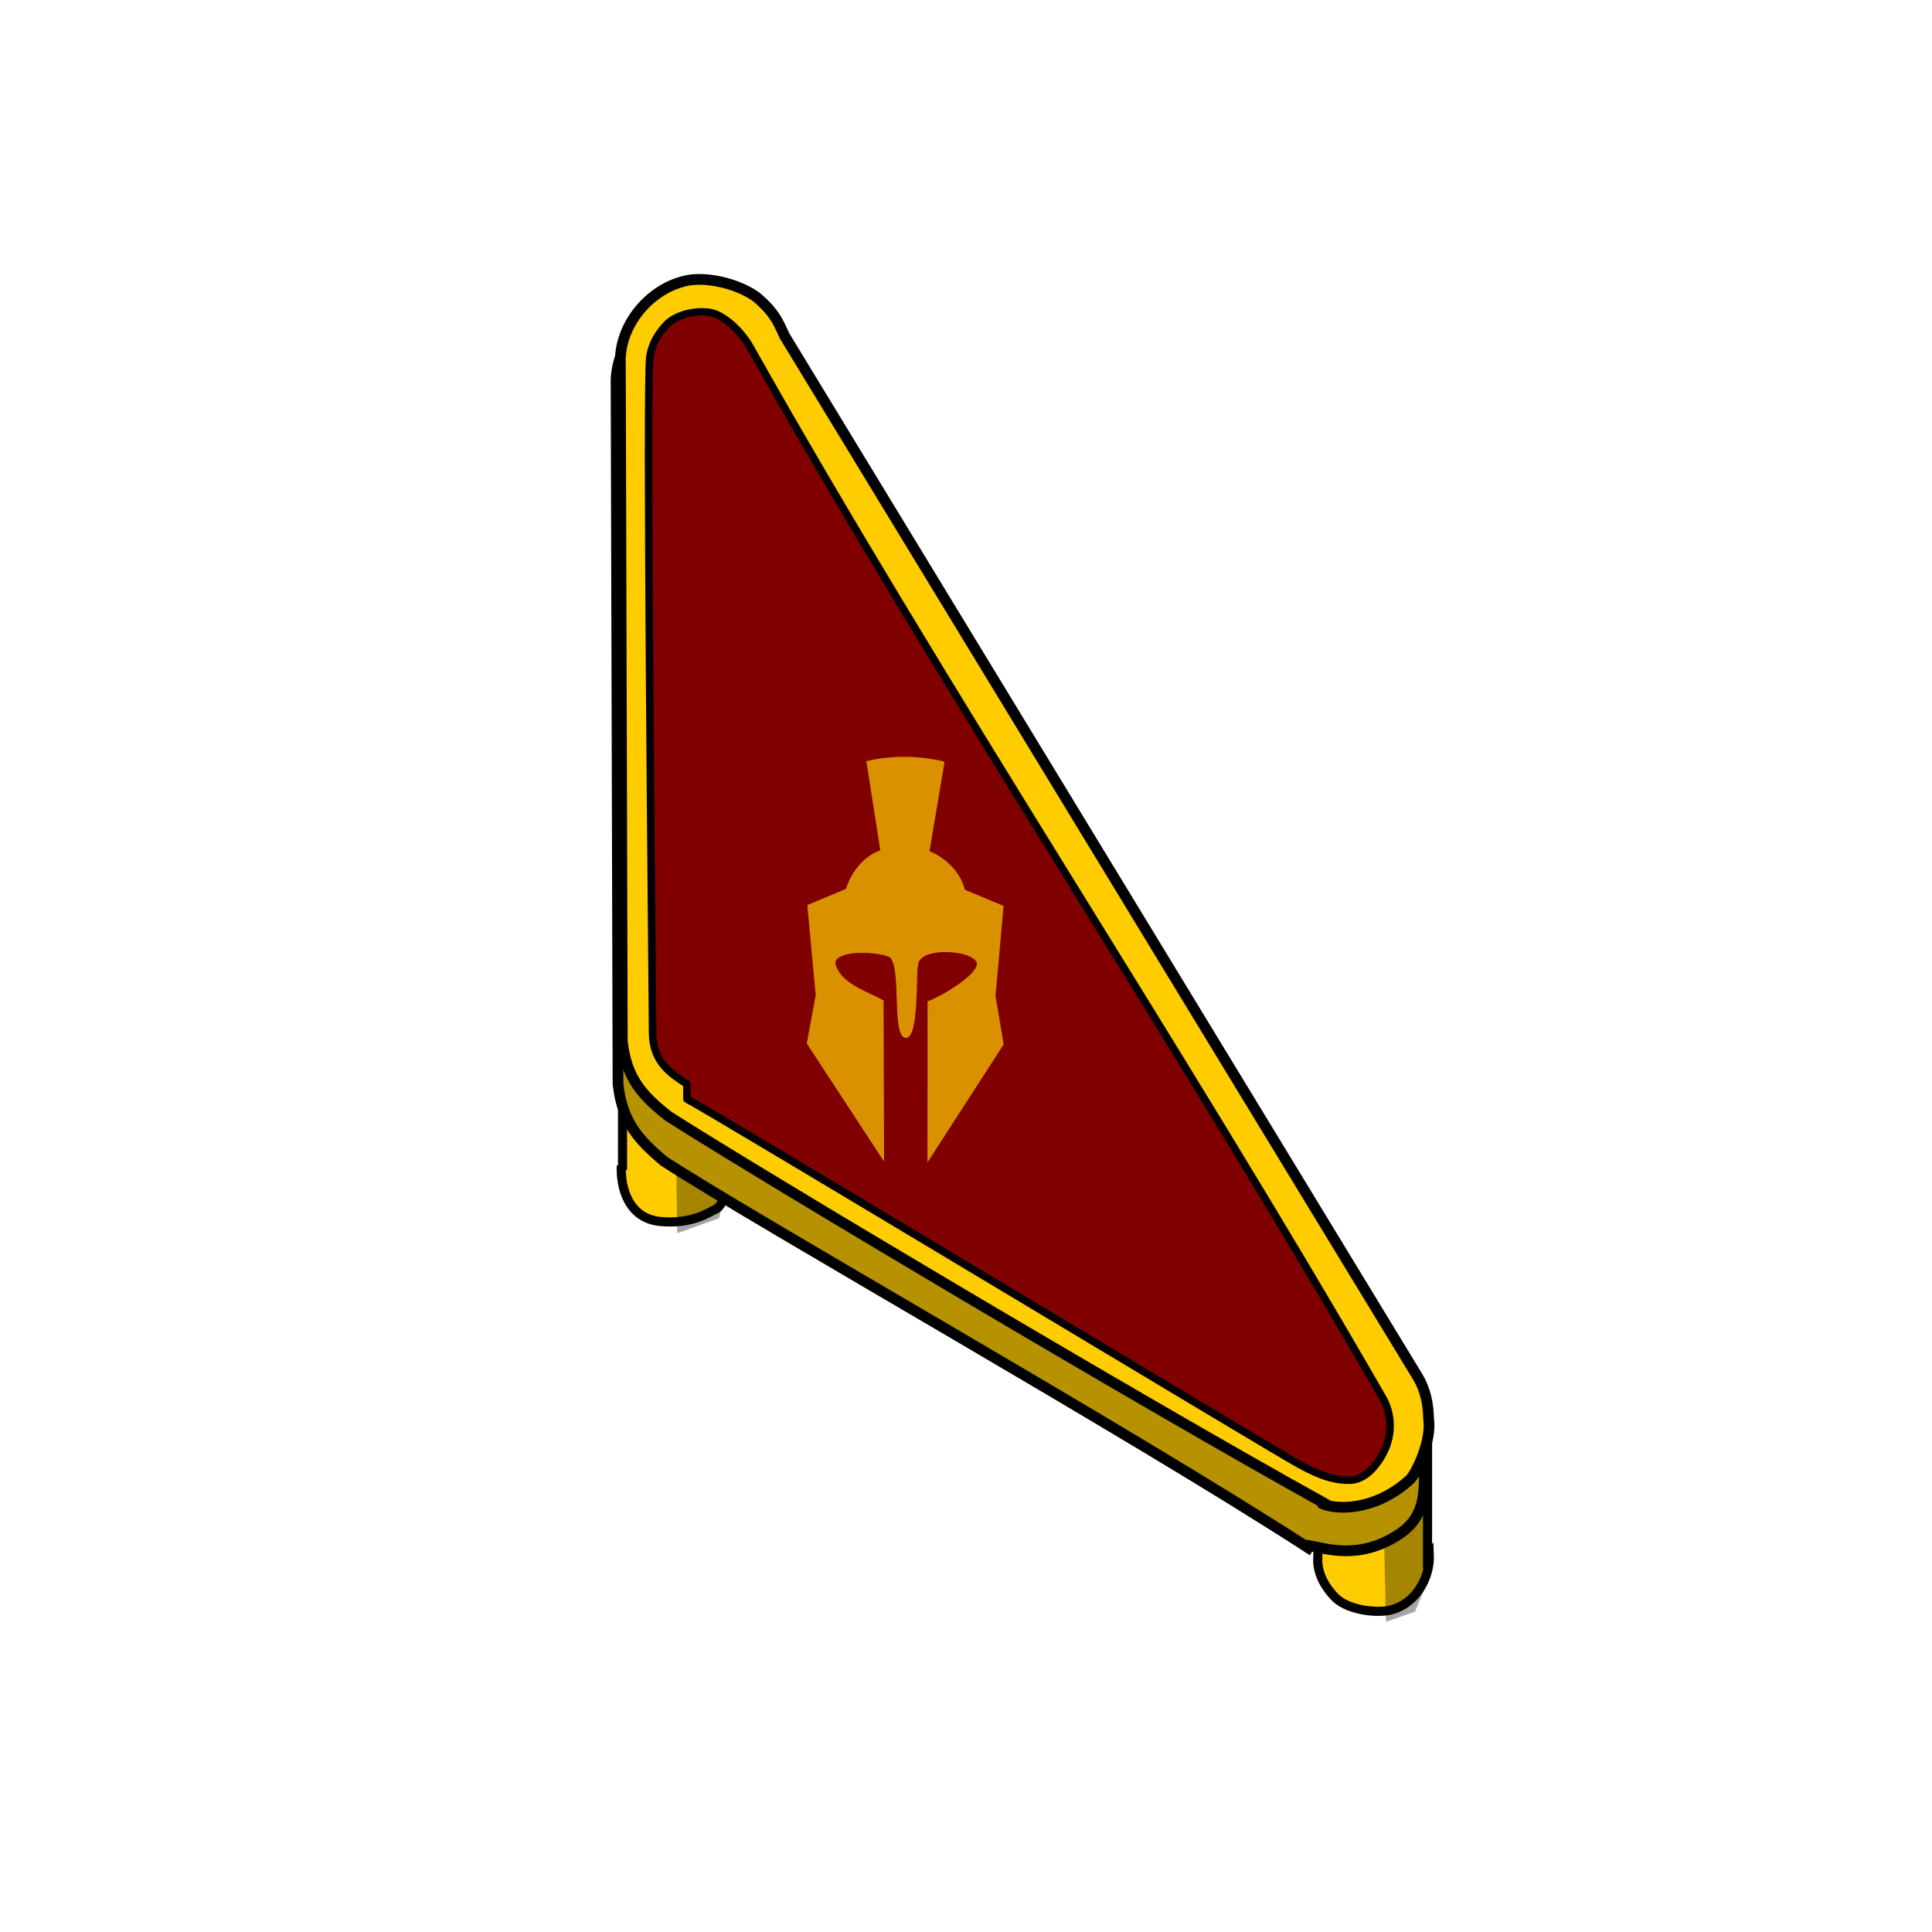 <?xml version="1.0" encoding="UTF-8"?>
<svg width="180mm" height="180mm" version="1.1" viewBox="0 0 180 180" xmlns="http://www.w3.org/2000/svg" xmlns:cc="http://creativecommons.org/ns#" xmlns:dc="http://purl.org/dc/elements/1.1/" xmlns:rdf="http://www.w3.org/1999/02/22-rdf-syntax-ns#">
 <g transform="translate(-19 -15)">
  <path d="m152 160v-13l-10 2.5-0.23 11c0.063 1.3 0.78 2.5 1.7 3.4 1.3 1.2 4 1.4 5.1 1.1 2.4-0.6 3.7-3.1 3.6-5.2zm-75-36v-13l8.4 2.9 1.1 10c-0.063 1.3 0.26 3.3-0.91 3.8-0.47 0.2-2.1 1.4-5.1 1.1-2.9-0.29-3.7-3.1-3.6-5.2z" fill="#fc0" stroke="#000" stroke-dashoffset="2.7" stroke-linecap="square" stroke-width=".85"/>
  <path d="m82 123 0.094 6.9 3.9-1.4 0.94-3.7 61 33 0.19 8.3 2.7-0.94 1.4-3.3v-11z" opacity=".35" stroke-dashoffset="2.7" stroke-linecap="round" stroke-linejoin="round" stroke-width=".1"/>
  <g stroke="#000" stroke-dashoffset="2.7">
   <path d="m141 159c1.5 0.26 4.7 1.4 8.4-1.1 2.4-1.6 2.3-3.9 2.3-6-3e-3 -1.5-0.29-2.4-1-3.6l-59-100c-0.53-1.2-0.82-2.1-2.6-3.7-1.6-1.2-4.4-1.9-6.3-1.6-3.6 0.64-6.6 4.2-6.4 8l0.18 65c0.38 3.5 1.9 5.2 4.3 7.2 9.1 5.9 43 25 60 36z" fill="#b69200"/>
   <path d="m142 155c1.4 0.76 5.2 0.78 8.4-2.2 0.61-0.66 2-3.6 1.7-5.6-0.03-1.4-0.29-2.7-1-3.9l-59-97c-0.53-1.1-0.82-2.1-2.6-3.6-1.6-1.2-4.4-1.9-6.3-1.6-3.6 0.63-6.6 4.2-6.4 7.9l0.18 63c0.38 3.5 1.9 5.1 4.3 7 9.1 5.8 43 26 61 36z" fill="#fc0"/>
   <path d="m83 116c-1.4-0.92-3.2-2-3.2-4.8-0.038-6.3-0.62-61-0.25-63 0.2-1.2 0.76-2.1 1.5-2.9 0.81-0.92 2.6-1.4 4-1.2 1.1 0.11 2.7 1.4 3.7 3 18 32 40 65 59 98 0.97 1.6 0.93 3.4 0.35 4.8-0.41 1-1.6 2.9-3.2 3-2 0.097-3.7-0.86-4.9-1.5-2.4-1.3-55-33-57-34z" fill="#800000" stroke-linecap="round" stroke-linejoin="round" stroke-width=".7"/>
  </g>
  <path d="m107 86-1.4 8.3c0.63 0.25 2.7 1.3 3.3 3.6l3.6 1.5-0.75 8.4 0.76 4.5-7.1 11 0.01-15c1.6-0.63 4.6-2.5 4.6-3.5-0.13-1.3-5.5-1.7-5.5 0.19-0.18 0.59 0.12 6.7-1.1 6.7-1.4 0.074-0.4-6.4-1.5-7.5-1.1-0.55-5-0.72-5.1 0.53 0.45 2 3.2 2.7 4.5 3.5l0.047 15-7.2-11 0.83-4.5-0.78-8.4 3.6-1.5c0.38-1.3 1.5-3 3.2-3.6l-1.3-8.3c2.1-0.52 4.7-0.57 7.1-0.002z" fill="#fc0" opacity=".71"/>
 </g>
</svg>
